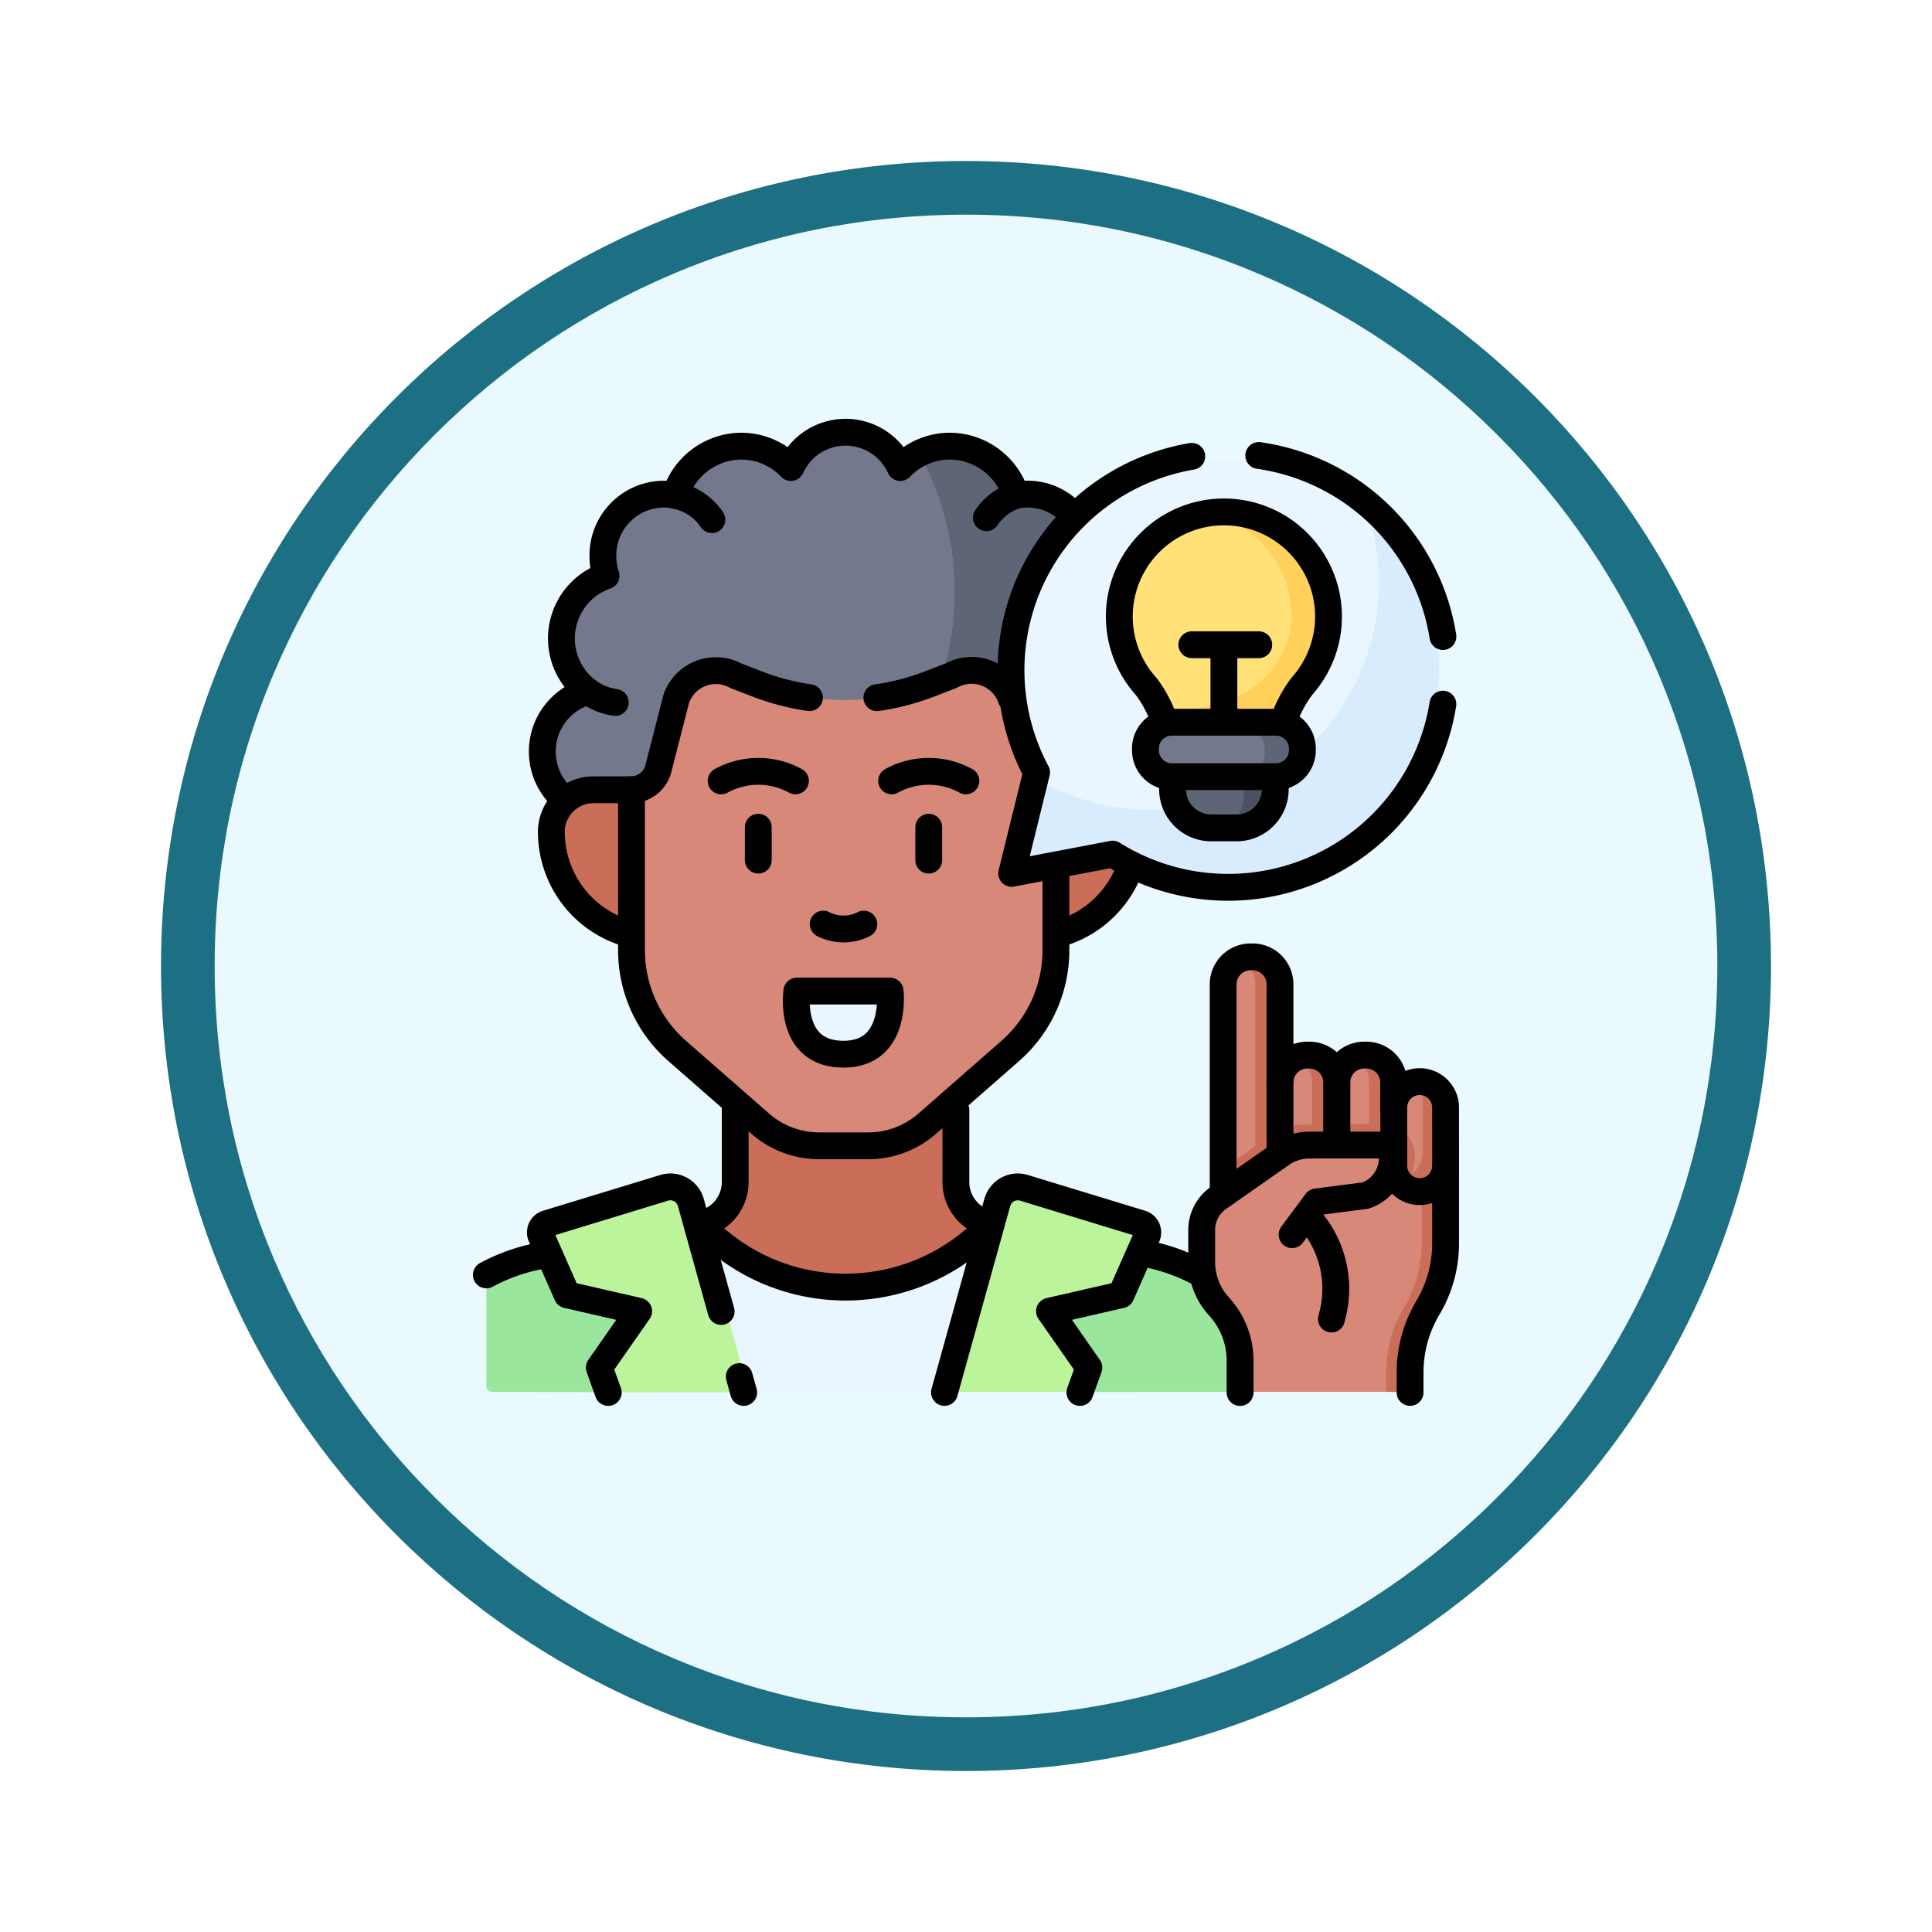<svg xmlns="http://www.w3.org/2000/svg" xmlns:xlink="http://www.w3.org/1999/xlink" width="108" height="108" viewBox="0 0 108 108">
  <defs>
    <filter id="Trazado_904820" x="0" y="0" width="108" height="108" filterUnits="userSpaceOnUse">
      <feOffset dy="3" input="SourceAlpha"/>
      <feGaussianBlur stdDeviation="3" result="blur"/>
      <feFlood flood-opacity="0.161"/>
      <feComposite operator="in" in2="blur"/>
      <feComposite in="SourceGraphic"/>
    </filter>
  </defs>
  <g id="Grupo_1207515" data-name="Grupo 1207515" transform="translate(9 6)">
    <g id="Grupo_1173585" data-name="Grupo 1173585" transform="translate(0 0)">
      <g id="Grupo_1173428" data-name="Grupo 1173428">
        <g id="Grupo_1171958" data-name="Grupo 1171958">
          <g id="Grupo_1167341" data-name="Grupo 1167341">
            <g id="Grupo_1166792" data-name="Grupo 1166792">
              <g transform="matrix(1, 0, 0, 1, -9, -6)" filter="url(#Trazado_904820)">
                <g id="Trazado_904820-2" data-name="Trazado 904820" transform="translate(9 6)" fill="#e9f9fd">
                  <path d="M 45 88.5 C 39.127 88.5 33.43 87.35 28.068 85.082 C 22.889 82.891 18.236 79.755 14.241 75.759 C 10.245 71.764 7.109 67.111 4.918 61.932 C 2.65 56.57 1.5 50.873 1.5 45 C 1.5 39.127 2.65 33.43 4.918 28.068 C 7.109 22.889 10.245 18.236 14.241 14.241 C 18.236 10.245 22.889 7.109 28.068 4.918 C 33.43 2.65 39.127 1.5 45 1.5 C 50.873 1.5 56.57 2.65 61.932 4.918 C 67.111 7.109 71.764 10.245 75.759 14.241 C 79.755 18.236 82.891 22.889 85.082 28.068 C 87.35 33.43 88.5 39.127 88.5 45 C 88.5 50.873 87.35 56.57 85.082 61.932 C 82.891 67.111 79.755 71.764 75.759 75.759 C 71.764 79.755 67.111 82.891 61.932 85.082 C 56.57 87.35 50.873 88.5 45 88.5 Z" stroke="none"/>
                  <path d="M 45 3 C 39.329 3 33.829 4.11 28.653 6.299 C 23.652 8.415 19.16 11.443 15.302 15.302 C 11.443 19.16 8.415 23.652 6.299 28.653 C 4.11 33.829 3 39.329 3 45 C 3 50.671 4.11 56.171 6.299 61.347 C 8.415 66.348 11.443 70.84 15.302 74.699 C 19.16 78.557 23.652 81.585 28.653 83.701 C 33.829 85.89 39.329 87 45 87 C 50.671 87 56.171 85.89 61.347 83.701 C 66.348 81.585 70.84 78.557 74.698 74.699 C 78.557 70.84 81.585 66.348 83.701 61.347 C 85.89 56.171 87 50.671 87 45 C 87 39.329 85.89 33.829 83.701 28.653 C 81.585 23.652 78.557 19.16 74.698 15.302 C 70.84 11.443 66.348 8.415 61.347 6.299 C 56.171 4.11 50.671 3 45 3 M 45 7.62939453125e-06 C 69.853 7.62939453125e-06 90 20.147 90 45 C 90 69.853 69.853 90 45 90 C 20.147 90 -7.62939453125e-06 69.853 -7.62939453125e-06 45 C -7.62939453125e-06 20.147 20.147 7.62939453125e-06 45 7.62939453125e-06 Z" stroke="none" fill="#1d7083"/>
                </g>
              </g>
            </g>
          </g>
        </g>
      </g>
    </g>
    <g id="inspire-idea_14781822_1_" data-name="inspire-idea_14781822 (1)" transform="translate(18.189 18.162)">
      <g id="Grupo_1173811" data-name="Grupo 1173811" transform="translate(0)">
        <path id="Trazado_1030754" data-name="Trazado 1030754" d="M118.589,346.14v-3.927a2.388,2.388,0,0,0,1.941-2.346v-6.753h12.334v6.753a2.388,2.388,0,0,0,1.941,2.346l.336,3.383Z" transform="translate(-106.619 -297.948)" fill="#ca6e59"/>
        <path id="Trazado_1030755" data-name="Trazado 1030755" d="M61.637,18.129c0,7.771-4.182,17-14.827,13.948l-8.883-4.04A3.508,3.508,0,0,1,37.7,22.85l.9-.247.62-.617a3.706,3.706,0,0,1,.743-6.358.327.327,0,0,0,.191-.38,3.518,3.518,0,0,1-.1-.828,3.424,3.424,0,0,1,3.387-3.46,3.39,3.39,0,0,1,.659.066,1.608,1.608,0,0,1,.256-.259,1.368,1.368,0,0,0,.568-1.193A3.817,3.817,0,0,1,50.265,9.2a.322.322,0,0,0,.483-.078,3.351,3.351,0,0,1,5.735,0,.322.322,0,0,0,.484.077,3.8,3.8,0,0,1,.761-.505C61.637,9.874,61.637,15.326,61.637,18.129Z" transform="translate(-33.538 -7.5)" fill="#73788c"/>
        <path id="Trazado_1030756" data-name="Trazado 1030756" d="M154.4,31.762a3.481,3.481,0,0,1-1.267,2.7L142.977,39.98H133.9L130.64,38.5a15.958,15.958,0,0,0,10.919-23.388,3.78,3.78,0,0,1,1.719-.411,3.832,3.832,0,0,1,2.867,1.295l.178.872.646.581a3.387,3.387,0,0,1,.658-.066,3.425,3.425,0,0,1,3.388,3.46,3.537,3.537,0,0,1-.178,1.107,3.7,3.7,0,0,1,1.014,6.459A3.449,3.449,0,0,1,154.4,31.762Z" transform="translate(-117.368 -13.922)" fill="#5e6577"/>
        <path id="Trazado_1030757" data-name="Trazado 1030757" d="M69.565,200.643a5.913,5.913,0,0,0,4.5-5.742h0a2.351,2.351,0,0,0-2.351-2.351H69.565l-23.685,0H43.726a2.351,2.351,0,0,0-2.351,2.351h0a5.913,5.913,0,0,0,4.5,5.742Z" transform="translate(-37.744 -172.564)" fill="#ca6e59"/>
        <path id="Trazado_1030758" data-name="Trazado 1030758" d="M100.891,130.963a2.34,2.34,0,0,1,3.055,1.006,9.393,9.393,0,0,0,.783,1.19l.511.679c.216.631.7,3.576,1.365,3.576v8.971a7.483,7.483,0,0,1-2.556,5.633L99.4,156.085a4.988,4.988,0,0,1-3.284,1.233H93.362a4.988,4.988,0,0,1-3.284-1.233l-4.647-4.067a7.483,7.483,0,0,1-2.556-5.633v-8.971a1.588,1.588,0,0,0,1.476-1.085l1.023-3.993a2.339,2.339,0,0,1,3.222-1.352l.149.072,1.2.461a13.329,13.329,0,0,0,9.538,0l1.2-.461Z" transform="translate(-74.762 -117.43)" fill="#d78878"/>
        <path id="Trazado_1030759" data-name="Trazado 1030759" d="M170.8,300.289c-2.562,0-2.676-2.365-2.633-3.223a.323.323,0,0,1,.324-.306H173.1a.323.323,0,0,1,.324.314C173.449,297.939,173.279,300.289,170.8,300.289Z" transform="translate(-150.838 -265.52)" fill="#eaf6ff"/>
        <path id="Trazado_1030760" data-name="Trazado 1030760" d="M14.853,440.135l-6.779-.016a.324.324,0,0,1-.324-.324v-6.019a.325.325,0,0,1,.174-.288,10.474,10.474,0,0,1,2.824-.972l.781-.157,6.889,2.555Z" transform="translate(-7.75 -386.476)" fill="#9be69d"/>
        <path id="Trazado_1030761" data-name="Trazado 1030761" d="M298.68,435.424l-2.615,4.267-9.027.007-3.266-5.719c.036-.037,6.6-2.1,6.6-2.1l.446.085A10.477,10.477,0,0,1,293.772,433Z" transform="translate(-253.962 -386.047)" fill="#9be69d"/>
        <path id="Trazado_1030762" data-name="Trazado 1030762" d="M123.119,418.39l.986,4.955-3.565,4.316-10.827.012-4.107-4.527,1.532-4.732A11.089,11.089,0,0,0,123.119,418.39Z" transform="translate(-95.039 -374.014)" fill="#eaf6ff"/>
        <path id="Trazado_1030763" data-name="Trazado 1030763" d="M49.814,409.6l-2.949-10.6a1.187,1.187,0,0,0-1.489-.817l-6.556,2a.514.514,0,0,0-.321.7l1.383,3.131a.324.324,0,0,0,.224.185l3.369.773a.324.324,0,0,1,.193.5l-1.828,2.62a.324.324,0,0,0-.039.295l.44,1.217Z" transform="translate(-35.139 -355.937)" fill="#bbf49b"/>
        <path id="Trazado_1030764" data-name="Trazado 1030764" d="M243.879,409.38l2.953-10.616a1.186,1.186,0,0,1,1.489-.817l6.556,2a.515.515,0,0,1,.321.7l-1.383,3.132a.324.324,0,0,1-.224.185l-3.37.773a.324.324,0,0,0-.193.5l1.829,2.621a.324.324,0,0,1,.039.295l-.442,1.232Z" transform="translate(-218.377 -355.733)" fill="#bbf49b"/>
        <g id="Grupo_1173808" data-name="Grupo 1173808" transform="translate(39.979 29.297)">
          <path id="Trazado_1030765" data-name="Trazado 1030765" d="M390.766,387.922v4.153a12.65,12.65,0,0,1-.285,2.518,8.841,8.841,0,0,1-1.023,1.841c-.654,1.1-.368,2.236-.364,3.517l-.83.531h-8.185V398.7a4.466,4.466,0,0,0-1.175-3.019,3.7,3.7,0,0,1-.971-2.495V391.4a2.19,2.19,0,0,1,.935-1.795Z" transform="translate(-377.933 -376.134)" fill="#d78878"/>
          <g id="Grupo_1173807" data-name="Grupo 1173807" transform="translate(9.989 6.973)">
            <path id="Trazado_1030766" data-name="Trazado 1030766" d="M473.269,344.047v4.118a.864.864,0,0,1-.347.773c-.259.259-1.17-.137-1.565-.134l-.7-.753-.228-2.677.747-.577a1.448,1.448,0,0,1,1.41-1.446C473.058,343.527,473.269,343.771,473.269,344.047Z" transform="translate(-470.425 -343.35)" fill="#d78878"/>
            <path id="Trazado_1030767" data-name="Trazado 1030767" d="M481.768,344.787v3.254a1.449,1.449,0,0,1-2.621.851l-.093-.1a1.449,1.449,0,0,0,1.436-1.449v-3.251a1.44,1.44,0,0,0-.211-.753h.039A1.448,1.448,0,0,1,481.768,344.787Z" transform="translate(-478.122 -343.34)" fill="#ca6e59"/>
          </g>
          <path id="Trazado_1030768" data-name="Trazado 1030768" d="M476.862,386.87V391.2a7.062,7.062,0,0,1-.994,3.613,7.067,7.067,0,0,0-.992,3.64l0,.763a.324.324,0,0,1-.324.325h-1l0-1.089a7.078,7.078,0,0,1,.994-3.64,7.062,7.062,0,0,0,.994-3.612v-4.145Z" transform="translate(-463.227 -375.195)" fill="#ca6e59"/>
          <path id="Trazado_1030769" data-name="Trazado 1030769" d="M391.54,281.421v11.7c0,.84-1.375,1.527-2.215,1.527l.714-1.908-.988-.939V281.421a1.529,1.529,0,0,1,.9-1.391A1.412,1.412,0,0,1,391.54,281.421Z" transform="translate(-387.851 -279.894)" fill="#d78878"/>
          <path id="Trazado_1030770" data-name="Trazado 1030770" d="M417.824,332.242v3.838c0,.619-1,1.154-1.536,1.393a1.531,1.531,0,0,1-.9-1.393l-.373-.083v-3.624l.373-.132a1.53,1.53,0,0,1,.9-1.392C417.569,331.014,417.824,331.624,417.824,332.242Z" transform="translate(-411.007 -325.225)" fill="#d78878"/>
          <path id="Trazado_1030771" data-name="Trazado 1030771" d="M447.431,332.242v4.07c0,.618-1.117,1.153-1.649,1.392a1.529,1.529,0,0,1-.9-1.392l-.364-.232v-3.673l.364-.165a1.53,1.53,0,0,1,.9-1.392C447.23,331.047,447.431,331.624,447.431,332.242Z" transform="translate(-437.323 -325.225)" fill="#d78878"/>
          <path id="Trazado_1030772" data-name="Trazado 1030772" d="M399.67,280.3v11.076a.691.691,0,0,1-1.376,0V280.3a1.531,1.531,0,0,0-.9-1.391,1.5,1.5,0,0,1,.626-.136h.122A1.531,1.531,0,0,1,399.67,280.3Z" transform="translate(-395.292 -278.77)" fill="#ca6e59"/>
          <path id="Trazado_1030773" data-name="Trazado 1030773" d="M429.107,331.127v3.838a1.532,1.532,0,0,1-1.527,1.528h-.123a1.492,1.492,0,0,1-.623-.135,1.531,1.531,0,0,0,.9-1.393v-3.838a1.531,1.531,0,0,0-.9-1.392,1.492,1.492,0,0,1,.623-.135h.123A1.532,1.532,0,0,1,429.107,331.127Z" transform="translate(-421.553 -324.11)" fill="#ca6e59"/>
          <path id="Trazado_1030774" data-name="Trazado 1030774" d="M458.527,331.127v4.07A1.532,1.532,0,0,1,457,336.725h-.122a1.488,1.488,0,0,1-.623-.135,1.529,1.529,0,0,0,.9-1.392v-4.07a1.531,1.531,0,0,0-.9-1.392,1.489,1.489,0,0,1,.623-.135H457A1.533,1.533,0,0,1,458.527,331.127Z" transform="translate(-447.795 -324.11)" fill="#ca6e59"/>
          <path id="Trazado_1030775" data-name="Trazado 1030775" d="M399.774,367.156a3.284,3.284,0,0,1-.07.672c-.284,1.358-2.3,1.527-3.737,1.676a4.569,4.569,0,0,0-2.707-.369c-.856.265-1.394,1.64-1.407,1.631l-2.8-1.467v-1.381l2.707-1.946a3.033,3.033,0,0,1,1.733-.564l4.494-.042A1.792,1.792,0,0,1,399.774,367.156Z" transform="translate(-387.849 -356.014)" fill="#ca6e59"/>
          <path id="Trazado_1030776" data-name="Trazado 1030776" d="M390.712,381.188l1.279-1.721a.324.324,0,0,1,.221-.128l2.763-.335a2.193,2.193,0,0,0,1.512-2.1.738.738,0,0,0-.742-.722h-4.066a2.745,2.745,0,0,0-1.575.5l-3.509,2.456Z" transform="translate(-385.66 -365.659)" fill="#d78878"/>
        </g>
        <g id="Grupo_1173810" data-name="Grupo 1173810" transform="translate(29.674 1.527)">
          <path id="Trazado_1030777" data-name="Trazado 1030777" d="M304.179,30.288a12.581,12.581,0,0,1-12.492,12.775c-2.279,0-7.282-1.672-7.933-3.489l.123-.5a.321.321,0,0,0-.028-.226,11.793,11.793,0,0,1,18.26-14.276A11.194,11.194,0,0,1,304.179,30.288Z" transform="translate(-282.517 -21.635)" fill="#eaf6ff"/>
          <path id="Trazado_1030778" data-name="Trazado 1030778" d="M307.055,60.208a11.811,11.811,0,0,1-17.7,7.542.322.322,0,0,0-.229-.042l-4.863.927a.325.325,0,0,1-.376-.4l1.081-4.374a12.717,12.717,0,0,0,18.355-15A11.764,11.764,0,0,1,307.055,60.208Z" transform="translate(-283.73 -45.924)" fill="#d8ecfe"/>
          <g id="Grupo_1173809" data-name="Grupo 1173809" transform="translate(5.707 2.938)">
            <path id="Trazado_1030779" data-name="Trazado 1030779" d="M346.138,55.573c0,3.16-3.319,6.216-6.544,6.216-.489,0-1.018.332-1.872-.929a6.871,6.871,0,0,0-.845-1.486,5.853,5.853,0,0,1,3.3-9.692C344.611,49.682,346.138,52.763,346.138,55.573Z" transform="translate(-335.361 -49.591)" fill="#ffe177"/>
            <path id="Trazado_1030780" data-name="Trazado 1030780" d="M365.092,54.69a5.833,5.833,0,0,1-1.489,3.9,7.067,7.067,0,0,0-1.417,4.214v.366l-5.893.019v-.323a9.892,9.892,0,0,0-.724-3.22,5.927,5.927,0,0,0,1.418.17c3.225,0,6.018-2.1,6.018-5.26a5.755,5.755,0,0,0-4.8-5.629,5.858,5.858,0,0,1,6.887,5.762Z" transform="translate(-353.386 -48.837)" fill="#ffd15b"/>
            <path id="Trazado_1030781" data-name="Trazado 1030781" d="M366.924,179.51l.916,1.789c0,.971-.582,1.789-2.673,1.789h-.459a1.757,1.757,0,0,1-1.757-1.757V179.51h3.973Z" transform="translate(-359.971 -165.397)" fill="#5e6577"/>
            <path id="Trazado_1030782" data-name="Trazado 1030782" d="M387,179.511v1.821a1.757,1.757,0,0,1-1.757,1.757h-1.773a1.757,1.757,0,0,0,1.757-1.757v-1.821Z" transform="translate(-378.278 -165.398)" fill="#4d5263"/>
            <path id="Trazado_1030783" data-name="Trazado 1030783" d="M354.481,160.614c0,.389.236.83,0,1.085a7.077,7.077,0,0,1-2.349.557h-4.323a1.36,1.36,0,0,1-1.3-1.409,1.468,1.468,0,0,1,.382-1,1.258,1.258,0,0,1,.923-.412h4.323C352.852,159.439,354.481,159.836,354.481,160.614Z" transform="translate(-345.301 -147.494)" fill="#73788c"/>
            <path id="Trazado_1030784" data-name="Trazado 1030784" d="M402.283,160.848a1.466,1.466,0,0,1-.382,1,1.258,1.258,0,0,1-.923.412h-2.367a1.256,1.256,0,0,0,.923-.412,1.466,1.466,0,0,0,.382-1,1.36,1.36,0,0,0-1.3-1.41h2.367A1.36,1.36,0,0,1,402.283,160.848Z" transform="translate(-391.78 -147.494)" fill="#5e6577"/>
          </g>
        </g>
      </g>
      <g id="Grupo_1173820" data-name="Grupo 1173820" transform="translate(0 0)">
        <g id="Grupo_1173812" data-name="Grupo 1173812" transform="translate(3.632 19.988)">
          <path id="Trazado_1030785" data-name="Trazado 1030785" d="M45.826,200.657a5.913,5.913,0,0,1-4.45-5.729h0a2.351,2.351,0,0,1,2.351-2.351H45.88" transform="translate(-41.376 -192.577)" fill="none" stroke="#000" stroke-linecap="round" stroke-linejoin="round" stroke-miterlimit="10" stroke-width="1.5"/>
          <path id="Trazado_1030786" data-name="Trazado 1030786" d="M307.173,232.041a5.923,5.923,0,0,1-4.116,3.811" transform="translate(-274.796 -227.779)" fill="none" stroke="#000" stroke-linecap="round" stroke-linejoin="round" stroke-miterlimit="10" stroke-width="1.5"/>
        </g>
        <path id="Trazado_1030787" data-name="Trazado 1030787" d="M209.872,132.269a13.326,13.326,0,0,0,2.9-.75l1.2-.461.2-.094a2.339,2.339,0,0,1,3.208,1.359" transform="translate(-188.043 -117.43)" fill="none" stroke="#000" stroke-linecap="round" stroke-linejoin="round" stroke-miterlimit="10" stroke-width="1.5"/>
        <path id="Trazado_1030788" data-name="Trazado 1030788" d="M106.6,141.905v4.612a7.483,7.483,0,0,1-2.556,5.633L99.4,156.217a4.988,4.988,0,0,1-3.284,1.233H93.362a4.988,4.988,0,0,1-3.284-1.233l-4.647-4.067a7.483,7.483,0,0,1-2.556-5.633v-8.97a1.588,1.588,0,0,0,1.476-1.085l1.023-3.993a2.339,2.339,0,0,1,3.222-1.352l.149.072,1.2.461a13.32,13.32,0,0,0,2.879.748" transform="translate(-74.762 -117.561)" fill="none" stroke="#000" stroke-linecap="round" stroke-linejoin="round" stroke-miterlimit="10" stroke-width="1.5"/>
        <g id="Grupo_1173814" data-name="Grupo 1173814" transform="translate(13.124 18.962)">
          <g id="Grupo_1173813" data-name="Grupo 1173813">
            <path id="Trazado_1030789" data-name="Trazado 1030789" d="M184.359,262.089a2.5,2.5,0,0,1-2.27,0" transform="translate(-176.384 -253.555)" fill="none" stroke="#000" stroke-linecap="round" stroke-linejoin="round" stroke-miterlimit="10" stroke-width="1.5"/>
            <path id="Trazado_1030790" data-name="Trazado 1030790" d="M133.419,183.6a4.319,4.319,0,0,0-4.153,0" transform="translate(-129.266 -183.073)" fill="none" stroke="#000" stroke-linecap="round" stroke-linejoin="round" stroke-miterlimit="10" stroke-width="1.5"/>
            <path id="Trazado_1030791" data-name="Trazado 1030791" d="M221.639,183.6a4.319,4.319,0,0,0-4.153,0" transform="translate(-207.958 -183.073)" fill="none" stroke="#000" stroke-linecap="round" stroke-linejoin="round" stroke-miterlimit="10" stroke-width="1.5"/>
            <line id="Línea_813" data-name="Línea 813" y1="1.84" transform="translate(11.604 3.118)" fill="none" stroke="#000" stroke-linecap="round" stroke-linejoin="round" stroke-miterlimit="10" stroke-width="1.5"/>
            <line id="Línea_814" data-name="Línea 814" y1="1.84" transform="translate(2.076 3.118)" fill="none" stroke="#000" stroke-linecap="round" stroke-linejoin="round" stroke-miterlimit="10" stroke-width="1.5"/>
          </g>
          <path id="Trazado_1030792" data-name="Trazado 1030792" d="M170.8,300.289c-3.13,0-2.606-3.529-2.606-3.529h5.213S173.838,300.289,170.8,300.289Z" transform="translate(-163.962 -284.482)" fill="none" stroke="#000" stroke-linecap="round" stroke-linejoin="round" stroke-miterlimit="10" stroke-width="1.5"/>
        </g>
        <path id="Trazado_1030793" data-name="Trazado 1030793" d="M66.375,12.171a3.339,3.339,0,0,0-3.233-1.145,3.887,3.887,0,0,0-3.691-2.748,3.825,3.825,0,0,0-2.773,1.194,3.358,3.358,0,0,0-6.117,0,3.825,3.825,0,0,0-2.773-1.194A3.887,3.887,0,0,0,44.1,11.026a3.337,3.337,0,0,0-.659-.066,3.424,3.424,0,0,0-3.387,3.46,3.521,3.521,0,0,0,.178,1.107,3.7,3.7,0,0,0-1.014,6.46,3.49,3.49,0,0,0-1.285,6.051" transform="translate(-33.541 -7.5)" fill="none" stroke="#000" stroke-linecap="round" stroke-linejoin="round" stroke-miterlimit="10" stroke-width="1.5"/>
        <path id="Trazado_1030794" data-name="Trazado 1030794" d="M61.855,142.26a3.39,3.39,0,0,1-1.528-.619" transform="translate(-54.649 -127.154)" fill="none" stroke="#000" stroke-linecap="round" stroke-linejoin="round" stroke-miterlimit="10" stroke-width="1.5"/>
        <path id="Trazado_1030795" data-name="Trazado 1030795" d="M105.6,40.2a3.214,3.214,0,0,1,2.037,1.353" transform="translate(-95.032 -36.668)" fill="none" stroke="#000" stroke-linecap="round" stroke-linejoin="round" stroke-miterlimit="10" stroke-width="1.5"/>
        <path id="Trazado_1030796" data-name="Trazado 1030796" d="M268.182,40.183a3.219,3.219,0,0,0-1.636,1.247" transform="translate(-238.596 -36.653)" fill="none" stroke="#000" stroke-linecap="round" stroke-linejoin="round" stroke-miterlimit="10" stroke-width="1.5"/>
        <path id="Trazado_1030797" data-name="Trazado 1030797" d="M303.437,33.851q-.054.342-.129.685a12.158,12.158,0,0,1-18.332,7.7l-5.644,1.076,1.393-5.642A12.127,12.127,0,0,1,289.4,20" transform="translate(-249.968 -18.652)" fill="none" stroke="#000" stroke-linecap="round" stroke-linejoin="round" stroke-miterlimit="10" stroke-width="1.5"/>
        <path id="Trazado_1030798" data-name="Trazado 1030798" d="M407.545,19.544q.436.062.873.157a12.141,12.141,0,0,1,9.421,9.962" transform="translate(-364.368 -18.243)" fill="none" stroke="#000" stroke-linecap="round" stroke-linejoin="round" stroke-miterlimit="10" stroke-width="1.5"/>
        <g id="Grupo_1173815" data-name="Grupo 1173815" transform="translate(35.381 4.467)">
          <path id="Trazado_1030799" data-name="Trazado 1030799" d="M337.9,60.606a6.9,6.9,0,0,0-1.03-1.982,5.847,5.847,0,1,1,8.692-.03,7.211,7.211,0,0,0-1.048,1.988" transform="translate(-335.355 -48.863)" fill="none" stroke="#000" stroke-linecap="round" stroke-linejoin="round" stroke-miterlimit="10" stroke-width="1.5"/>
          <line id="Línea_815" data-name="Línea 815" y1="4.299" transform="translate(5.847 7.421)" fill="none" stroke="#000" stroke-linecap="round" stroke-linejoin="round" stroke-miterlimit="10" stroke-width="1.5"/>
          <path id="Trazado_1030800" data-name="Trazado 1030800" d="M368.659,186.134v.665a2.16,2.16,0,0,1-2.16,2.16h-1.421a2.16,2.16,0,0,1-2.16-2.16v-.665" transform="translate(-359.941 -171.309)" fill="none" stroke="#000" stroke-linecap="round" stroke-linejoin="round" stroke-miterlimit="10" stroke-width="1.5"/>
          <path id="Trazado_1030801" data-name="Trazado 1030801" d="M356.164,160.639h-5.819a1.478,1.478,0,0,1-1.478-1.478v-.087a1.478,1.478,0,0,1,1.478-1.478h5.819a1.478,1.478,0,0,1,1.478,1.478v.087A1.478,1.478,0,0,1,356.164,160.639Z" transform="translate(-347.408 -145.852)" fill="none" stroke="#000" stroke-linecap="round" stroke-linejoin="round" stroke-miterlimit="10" stroke-width="1.5"/>
          <line id="Línea_816" data-name="Línea 816" x2="3.743" transform="translate(4.053 7.412)" fill="none" stroke="#000" stroke-linecap="round" stroke-linejoin="round" stroke-miterlimit="10" stroke-width="1.5"/>
        </g>
        <path id="Trazado_1030802" data-name="Trazado 1030802" d="M346.53,432.2l.271.052a10.459,10.459,0,0,1,2.951,1.039" transform="translate(-309.942 -386.328)" fill="none" stroke="#000" stroke-linecap="round" stroke-linejoin="round" stroke-miterlimit="10" stroke-width="1.5"/>
        <path id="Trazado_1030803" data-name="Trazado 1030803" d="M250.768,358.351v4.027a2.388,2.388,0,0,0,1.941,2.346" transform="translate(-224.522 -320.459)" fill="none" stroke="#000" stroke-linecap="round" stroke-linejoin="round" stroke-miterlimit="10" stroke-width="1.5"/>
        <path id="Trazado_1030804" data-name="Trazado 1030804" d="M118.589,417.362h0a11.092,11.092,0,0,0,16.216,0h0" transform="translate(-106.619 -373.097)" fill="none" stroke="#000" stroke-linecap="round" stroke-linejoin="round" stroke-miterlimit="10" stroke-width="1.5"/>
        <path id="Trazado_1030805" data-name="Trazado 1030805" d="M11.173,366.415l-.425.085a10.457,10.457,0,0,0-3,1.064m13.911-9.213v4.027a2.388,2.388,0,0,1-1.941,2.346l-.124.024" transform="translate(-7.75 -320.459)" fill="none" stroke="#000" stroke-linecap="round" stroke-linejoin="round" stroke-miterlimit="10" stroke-width="1.5"/>
        <g id="Grupo_1173816" data-name="Grupo 1173816" transform="translate(3.019 42.187)">
          <path id="Trazado_1030806" data-name="Trazado 1030806" d="M45.808,405.086l-1.695-6.094a1.187,1.187,0,0,0-1.489-.817l-6.556,2a.514.514,0,0,0-.321.7l1.449,3.28,4,.917-2.2,3.151.5,1.39" transform="translate(-35.703 -398.124)" fill="none" stroke="#000" stroke-linecap="round" stroke-linejoin="round" stroke-miterlimit="10" stroke-width="1.5"/>
          <line id="Línea_817" data-name="Línea 817" x1="0.246" y1="0.884" transform="translate(11.118 10.604)" fill="none" stroke="#000" stroke-linecap="round" stroke-linejoin="round" stroke-miterlimit="10" stroke-width="1.5"/>
          <path id="Trazado_1030807" data-name="Trazado 1030807" d="M244.868,409.613l2.954-10.62a1.186,1.186,0,0,1,1.489-.817l6.556,2a.515.515,0,0,1,.321.7l-1.449,3.28-4,.916,2.2,3.152-.5,1.39" transform="translate(-222.279 -398.125)" fill="none" stroke="#000" stroke-linecap="round" stroke-linejoin="round" stroke-miterlimit="10" stroke-width="1.5"/>
        </g>
        <g id="Grupo_1173819" data-name="Grupo 1173819" transform="translate(39.986 29.328)">
          <g id="Grupo_1173817" data-name="Grupo 1173817" transform="translate(10.736 6.973)">
            <path id="Trazado_1030808" data-name="Trazado 1030808" d="M480.31,345.073a1.447,1.447,0,0,0-1.447-1.447h0a1.449,1.449,0,0,0-1.449,1.449v3.251a1.449,1.449,0,0,0,1.449,1.449h0a1.449,1.449,0,0,0,1.449-1.449Z" transform="translate(-477.412 -343.626)" fill="none" stroke="#000" stroke-linecap="round" stroke-linejoin="round" stroke-miterlimit="10" stroke-width="1.5"/>
            <path id="Trazado_1030809" data-name="Trazado 1030809" d="M490.831,400.563" transform="translate(-489.382 -394.414)" fill="none" stroke="#000" stroke-linecap="round" stroke-linejoin="round" stroke-miterlimit="10" stroke-width="1.5"/>
          </g>
          <g id="Grupo_1173818" data-name="Grupo 1173818" transform="translate(11.649 11.715)">
            <path id="Trazado_1030810" data-name="Trazado 1030810" d="M487.844,387.53v4.331a7.035,7.035,0,0,1-.993,3.573h0a7.07,7.07,0,0,0-.993,3.639l0,1.089" transform="translate(-485.858 -387.53)" fill="none" stroke="#000" stroke-linecap="round" stroke-linejoin="round" stroke-miterlimit="10" stroke-width="1.5"/>
          </g>
          <path id="Trazado_1030811" data-name="Trazado 1030811" d="M433.859,414.75a5.925,5.925,0,0,1,1.265,5.417l-.045.173" transform="translate(-427.826 -400.095)" fill="none" stroke="#000" stroke-linecap="round" stroke-linejoin="round" stroke-miterlimit="10" stroke-width="1.5"/>
          <path id="Trazado_1030812" data-name="Trazado 1030812" d="M389.115,292.275V280.584a1.532,1.532,0,0,1,1.527-1.527h.122a1.532,1.532,0,0,1,1.527,1.527v9.5" transform="translate(-387.914 -279.057)" fill="none" stroke="#000" stroke-linecap="round" stroke-linejoin="round" stroke-miterlimit="10" stroke-width="1.5"/>
          <path id="Trazado_1030813" data-name="Trazado 1030813" d="M418.532,331.42a1.532,1.532,0,0,1,1.527-1.527h.122a1.532,1.532,0,0,1,1.527,1.527V334.9" transform="translate(-414.155 -324.403)" fill="none" stroke="#000" stroke-linecap="round" stroke-linejoin="round" stroke-miterlimit="10" stroke-width="1.5"/>
          <path id="Trazado_1030814" data-name="Trazado 1030814" d="M447.947,334.859V331.42a1.532,1.532,0,0,1,1.527-1.527h.123a1.532,1.532,0,0,1,1.527,1.527v1.458" transform="translate(-440.393 -324.403)" fill="none" stroke="#000" stroke-linecap="round" stroke-linejoin="round" stroke-miterlimit="10" stroke-width="1.5"/>
          <path id="Trazado_1030815" data-name="Trazado 1030815" d="M383.052,381.477l1.362-1.832,2.728-.352a2.193,2.193,0,0,0,1.512-2.083.742.742,0,0,0-.743-.742h-3.893a2.744,2.744,0,0,0-1.575.5l-3.509,2.456a2.192,2.192,0,0,0-.935,1.8V383a3.692,3.692,0,0,0,.971,2.495,4.468,4.468,0,0,1,1.175,3.019V390.3" transform="translate(-377.999 -365.948)" fill="none" stroke="#000" stroke-linecap="round" stroke-linejoin="round" stroke-miterlimit="10" stroke-width="1.5"/>
        </g>
      </g>
    </g>
  </g>
</svg>
